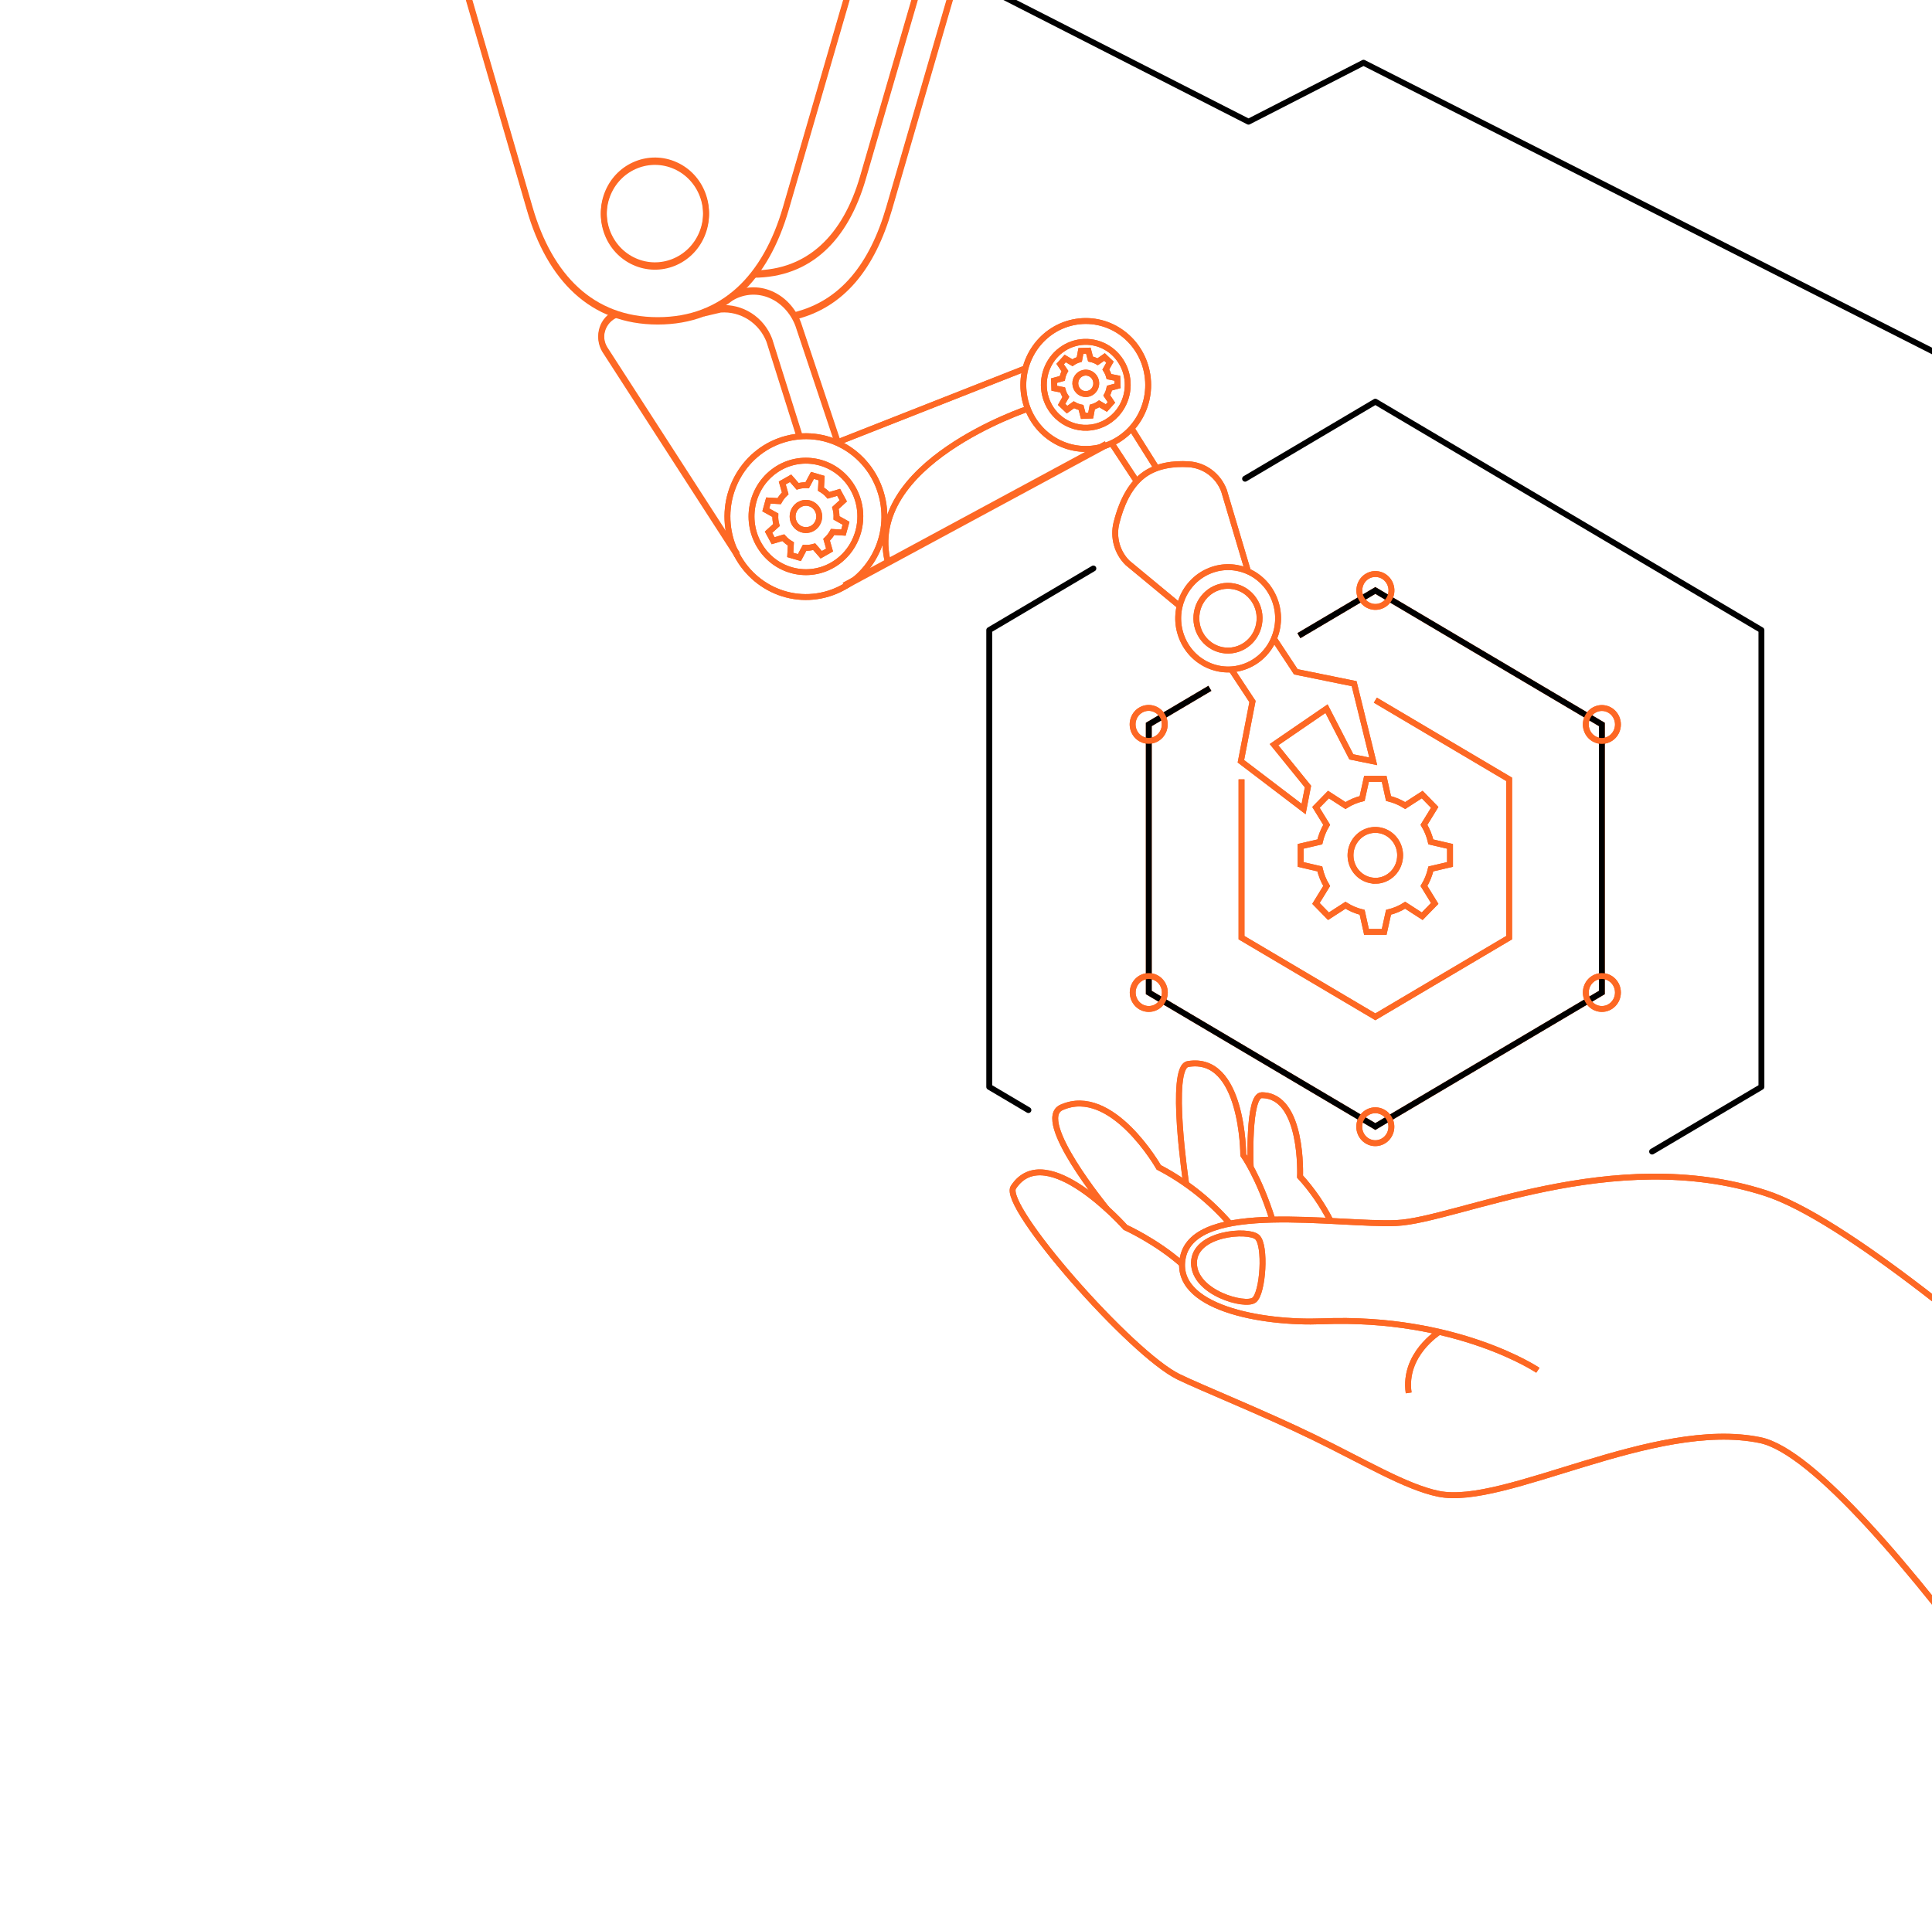 <svg width="1313" height="1310" viewBox="0 0 1313 1310" fill="none" xmlns="http://www.w3.org/2000/svg">
<path d="M2 -349L848.498 82.716L926.662 42.635L1864 518" stroke="black" stroke-width="4" stroke-linecap="round" stroke-linejoin="round"/>
<path d="M1122.78 782.761L1197.07 738.804V428.285L934.687 273.031L846.164 325.409" stroke="black" stroke-width="4" stroke-linecap="round" stroke-linejoin="round"/>
<path d="M743.063 386.419L672.292 428.285V738.804L698.92 754.563" stroke="black" stroke-width="4" stroke-linecap="round" stroke-linejoin="round"/>
<path d="M744.469 304.638C767.616 300.91 783.432 278.657 779.795 254.935C776.157 231.212 754.445 215.003 731.297 218.73C708.15 222.458 692.334 244.711 695.971 268.433C699.608 292.156 721.322 308.365 744.469 304.638Z" stroke="#FD6824" stroke-width="4"/>
<path d="M846.988 452.694C864.449 445.71 873.08 425.541 866.265 407.646C859.45 389.751 839.77 380.906 822.309 387.89C804.848 394.874 796.218 415.043 803.033 432.938C809.847 450.833 829.527 459.678 846.988 452.694Z" stroke="#FD6824" stroke-width="4"/>
<path d="M497.103 202.359C514.552 192.399 535.015 201.64 542.379 220.652L569.137 300.675" stroke="#FD6824" stroke-width="4"/>
<path d="M543.243 296.614L522.824 231.774C520.225 225.067 515.608 219.383 509.643 215.549C503.678 211.714 496.675 209.927 489.652 210.449L477.925 213.171" stroke="#FD6824" stroke-width="4"/>
<path d="M501.076 376.61L411.03 237.082C409.79 235.045 408.998 232.756 408.708 230.374C408.418 227.992 408.638 225.574 409.352 223.287C410.066 221.001 411.257 218.901 412.843 217.135C414.429 215.368 416.371 213.976 418.535 213.056" stroke="#FD6824" stroke-width="4"/>
<path d="M560.669 404.187C589.24 396.848 606.596 367.162 599.435 337.88C592.275 308.599 563.309 290.811 534.738 298.15C506.167 305.488 488.811 335.175 495.971 364.456C503.132 393.737 532.098 411.525 560.669 404.187Z" stroke="#FD6824" stroke-width="4"/>
<path d="M751.853 302.634L573.586 398.881" stroke="#FD6824" stroke-width="4"/>
<path d="M569.137 300.675L696.912 250.355" stroke="#FD6824" stroke-width="4"/>
<path d="M801.719 411.939L766.311 382.624C762.816 379.18 760.275 374.848 758.947 370.069C757.619 365.29 757.552 360.236 758.753 355.422C761.452 344.543 766.689 331.075 776.721 323.328C785.878 316.224 797.885 314.973 807.787 315.582C813.052 315.888 818.119 317.742 822.384 320.921C826.648 324.1 829.929 328.47 831.835 333.51L848.151 388.356" stroke="#FD6824" stroke-width="4"/>
<path d="M568.549 382.328C585.413 370.529 589.752 346.952 578.239 329.668C566.726 312.384 543.722 307.938 526.857 319.737C509.993 331.536 505.654 355.113 517.167 372.397C528.68 389.681 551.684 394.127 568.549 382.328Z" stroke="#FD6824" stroke-width="4"/>
<path d="M718.508 282.979C714.377 279.047 711.476 273.948 710.172 268.326C708.869 262.704 709.221 256.813 711.185 251.396C713.148 245.98 716.635 241.281 721.204 237.896C725.773 234.51 731.219 232.589 736.853 232.375C742.488 232.162 748.057 233.665 752.858 236.696C757.658 239.726 761.474 244.148 763.823 249.401C766.171 254.654 766.948 260.503 766.053 266.208C765.158 271.913 762.633 277.218 758.796 281.452C756.249 284.265 753.187 286.536 749.783 288.135C746.38 289.734 742.702 290.63 738.961 290.772C735.219 290.914 731.487 290.299 727.978 288.961C724.468 287.624 721.25 285.592 718.508 282.979Z" stroke="#FD6824" stroke-width="4"/>
<path d="M855.948 422.077C856.95 409.958 848.175 399.301 836.35 398.275C824.524 397.249 814.126 406.242 813.125 418.361C812.124 430.48 820.898 441.137 832.724 442.163C844.549 443.19 854.947 434.197 855.948 422.077Z" stroke="#FD6824" stroke-width="4"/>
<path d="M836.316 454.302L851.196 476.845L843.324 517.449L885.944 549.918L888.903 534.657L865.827 506.172L883.666 493.943L901.515 481.714L918.382 514.461L933.262 517.493L920.283 464.716L880.664 456.648L865.795 434.106" stroke="#FD6824" stroke-width="4"/>
<path d="M577.225 -3.662H646.333L604.231 141.234C592.893 180.277 572.528 206.339 539.831 214.274" stroke="#FD6824" stroke-width="4"/>
<path d="M511.918 185.777C550.284 185.777 574.731 160.611 586.425 120.384L622.469 -3.662H577.225" stroke="#FD6824" stroke-width="4"/>
<path d="M317.896 -3.662H576.145L534.054 141.234C520.405 188.223 491.844 217.594 447.021 217.594C402.208 217.594 373.593 188.19 359.988 141.234L317.896 -3.662Z" stroke="#FD6824" stroke-width="4"/>
<path d="M476.912 159.02C484.629 141.012 476.64 120.002 459.069 112.093C441.498 104.185 420.998 112.372 413.281 130.38C405.564 148.388 413.553 169.398 431.124 177.306C448.695 185.215 469.195 177.028 476.912 159.02Z" stroke="#FD6824" stroke-width="4"/>
<path d="M522.306 361.752L525.437 367.54L532.326 365.481C533.812 367.157 535.551 368.576 537.477 369.687L537.067 377.201L543.265 379.027L546.807 372.387C549.011 372.486 551.216 372.224 553.339 371.612L558.123 377.09L563.771 373.881L561.762 366.887C563.394 365.361 564.779 363.579 565.865 361.608L573.197 362.028L574.968 355.665L568.489 352.046C568.587 349.784 568.331 347.52 567.733 345.34L573.079 340.437L569.947 334.661L563.079 336.686C561.595 335.017 559.859 333.601 557.939 332.492L558.339 324.966L552.141 323.151L548.599 329.791C546.395 329.692 544.19 329.954 542.066 330.566L537.283 325.088L531.635 328.297L533.644 335.358C532.011 336.883 530.626 338.665 529.54 340.637L522.208 340.216L520.438 346.568L526.916 350.198C526.819 352.457 527.074 354.717 527.672 356.894L522.306 361.752ZM543.319 342.939C544.884 342.049 546.67 341.655 548.454 341.806C550.237 341.958 551.936 342.647 553.337 343.788C554.738 344.929 555.777 346.47 556.324 348.216C556.87 349.962 556.9 351.835 556.408 353.598C555.916 355.362 554.925 356.936 553.56 358.122C552.195 359.308 550.518 360.052 548.741 360.262C546.963 360.471 545.165 360.136 543.573 359.298C541.982 358.46 540.668 357.157 539.799 355.555C538.642 353.406 538.363 350.876 539.023 348.518C539.683 346.16 541.227 344.165 543.319 342.972V342.939Z" stroke="#FD6824" stroke-width="4"/>
<path d="M721.467 274.897L725.181 278.438L729.835 275.118C731.344 275.996 732.981 276.62 734.684 276.966L736.174 282.688L741.238 282.489L742.318 276.679C743.991 276.207 745.577 275.46 747.015 274.465L751.896 277.365L755.341 273.558L752.166 268.788C753.019 267.239 753.627 265.562 753.969 263.819L759.541 262.292L759.358 257.102L753.688 255.995C753.217 254.285 752.489 252.661 751.529 251.181L754.347 246.179L750.633 242.649L745.979 245.902C744.468 245.026 742.832 244.403 741.13 244.054L739.651 238.344L734.586 238.532L733.507 244.342C731.837 244.823 730.252 245.569 728.81 246.555L723.929 243.667L720.473 247.474L723.713 252.243C722.854 253.789 722.245 255.467 721.909 257.212L716.327 258.728L716.521 263.919L722.19 265.025C722.65 266.74 723.379 268.366 724.35 269.839L721.467 274.897ZM732.686 255.608C733.644 254.551 734.885 253.809 736.254 253.476C737.623 253.143 739.058 253.233 740.377 253.734C741.695 254.236 742.84 255.128 743.664 256.296C744.489 257.464 744.958 258.857 745.01 260.298C745.063 261.739 744.698 263.163 743.961 264.391C743.224 265.62 742.148 266.597 740.87 267.198C739.591 267.8 738.167 268 736.778 267.773C735.389 267.546 734.096 266.902 733.064 265.922C731.681 264.605 730.864 262.779 730.793 260.845C730.722 258.911 731.403 257.027 732.686 255.608Z" stroke="#FD6824" stroke-width="4"/>
<path d="M785.996 318.193L768.989 291.158" stroke="#FD6824" stroke-width="4"/>
<path d="M754.747 300.188L772.466 327.135" stroke="#FD6824" stroke-width="4"/>
<path d="M698.564 277.856C698.564 277.856 586.263 315.239 603.54 382.69" stroke="#FD6824" stroke-width="4"/>
<path d="M1470.12 1308.11C1470.12 1308.11 1268.6 993.813 1196.22 978.928C1123.84 964.043 1022.48 1024.64 977.61 1015.39C955.236 1010.78 926.967 993.558 892.542 976.847C857.923 960.048 817.171 943.736 801.028 935.901C768.817 920.33 680.401 819.701 688.727 807.019C710.809 773.409 764.821 834.287 764.821 834.287C764.821 834.287 786.051 843.926 803.317 859.264" stroke="#FD6824" stroke-width="4"/>
<path d="M1607.26 1146.74C1607.26 1146.74 1303.77 844.49 1199.79 810.981C1095.82 777.471 989.434 829.595 949.027 831.321C908.62 833.047 812.117 815.75 803.921 854.561C796.676 888.868 857.469 899.768 898.632 898.13C990.319 894.489 1045.15 931.419 1045.15 931.419" stroke="#FD6824" stroke-width="4"/>
<path d="M978.074 905.346C978.074 905.346 953.487 920.574 957.342 946.779" stroke="#FD6824" stroke-width="4"/>
<path d="M835.884 831.742C822.224 816.015 805.817 803.044 787.508 793.495C787.508 793.495 755.664 737.432 721.413 752.759C702.527 761.214 752.177 821.682 752.177 821.682" stroke="#FD6824" stroke-width="4"/>
<path d="M864.715 828.953C855.547 799.781 844.933 785.085 844.933 785.085C844.933 785.085 844.933 716.848 807.323 723.266C794.268 725.48 806.146 804.872 806.146 804.872" stroke="#FD6824" stroke-width="4"/>
<path d="M904.301 829.916C898.73 818.959 891.742 808.822 883.526 799.781C883.526 799.781 885.944 744.448 857.47 744.448C847.935 744.448 849.976 793.418 849.976 793.418" stroke="#FD6824" stroke-width="4"/>
<path d="M854.392 840.905C860.482 846.438 858.366 878.908 852.351 883.677C846.337 888.447 811.437 878.786 811.437 858.457C811.437 838.127 848.302 835.394 854.392 840.905Z" stroke="#FD6824" stroke-width="4"/>
<path d="M843.745 529.744V637.356L934.687 691.162L1025.62 637.356V529.744L934.687 475.927" stroke="#FD6824" stroke-width="4"/>
<path d="M822.246 467.881L780.727 492.449V674.639L934.687 765.74L1088.64 674.639V492.449L934.687 401.348L882.737 432.08" stroke="#FD6824" stroke-width="4"/>
<path d="M945.502 403.147C946.465 397.047 942.42 391.302 936.468 390.315C930.516 389.328 924.911 393.473 923.948 399.573C922.985 405.673 927.029 411.418 932.981 412.404C938.933 413.391 944.539 409.246 945.502 403.147Z" stroke="#FD6824" stroke-width="4"/>
<path d="M1092.82 502.788C1098.39 500.423 1101.04 493.878 1098.73 488.169C1096.42 482.46 1090.04 479.749 1084.47 482.114C1078.9 484.479 1076.25 491.024 1078.56 496.732C1080.87 502.441 1087.25 505.152 1092.82 502.788Z" stroke="#FD6824" stroke-width="4"/>
<path d="M1088.65 685.828C1094.68 685.828 1099.56 680.818 1099.56 674.639C1099.56 668.46 1094.68 663.451 1088.65 663.451C1082.62 663.451 1077.73 668.46 1077.73 674.639C1077.73 680.818 1082.62 685.828 1088.65 685.828Z" stroke="#FD6824" stroke-width="4"/>
<path d="M791.033 495.861C792.907 489.988 789.78 483.669 784.05 481.749C778.319 479.828 772.154 483.032 770.28 488.905C768.406 494.778 771.532 501.096 777.263 503.017C782.994 504.938 789.158 501.734 791.033 495.861Z" stroke="#FD6824" stroke-width="4"/>
<path d="M780.716 685.828C786.745 685.828 791.633 680.818 791.633 674.639C791.633 668.46 786.745 663.451 780.716 663.451C774.687 663.451 769.799 668.46 769.799 674.639C769.799 680.818 774.687 685.828 780.716 685.828Z" stroke="#FD6824" stroke-width="4"/>
<path d="M938.82 776.224C944.397 773.874 947.059 767.336 944.766 761.621C942.473 755.906 936.094 753.178 930.518 755.528C924.942 757.878 922.28 764.415 924.572 770.13C926.865 775.845 933.244 778.573 938.82 776.224Z" stroke="#FD6824" stroke-width="4"/>
<path d="M985.438 587.6V575.294L972.416 572.262C971.472 568.161 969.894 564.242 967.74 560.653L975.029 548.8L966.542 540.091L954.966 547.561C951.466 545.359 947.646 543.741 943.649 542.769L940.691 529.423H928.683L925.725 542.769C921.725 543.741 917.901 545.359 914.397 547.561L902.833 540.091L894.334 548.8L901.623 560.653C899.474 564.244 897.896 568.163 896.947 572.262L883.925 575.294V587.6L896.947 590.632C897.898 594.727 899.477 598.642 901.623 602.23L894.334 614.094L902.833 622.792L914.397 615.322C917.899 617.529 921.723 619.147 925.725 620.114L928.683 633.46H940.691L943.649 620.114C947.647 619.147 951.468 617.529 954.966 615.322L966.542 622.792L975.029 614.094L967.74 602.23C969.892 598.644 971.47 594.729 972.416 590.632L985.438 587.6ZM934.687 598.667C931.352 598.669 928.092 597.657 925.318 595.76C922.545 593.863 920.383 591.165 919.106 588.008C917.828 584.851 917.494 581.376 918.144 578.024C918.794 574.672 920.399 571.593 922.757 569.176C925.115 566.76 928.12 565.114 931.39 564.448C934.661 563.782 938.051 564.125 941.132 565.434C944.212 566.743 946.845 568.959 948.696 571.801C950.547 574.644 951.534 577.985 951.532 581.403C951.538 583.674 951.106 585.923 950.262 588.023C949.418 590.123 948.178 592.031 946.614 593.639C945.049 595.247 943.19 596.522 941.143 597.393C939.097 598.263 936.903 598.711 934.687 598.711V598.667Z" stroke="#FD6824" stroke-width="4"/>
<path d="M744.469 304.638C767.616 300.91 783.432 278.657 779.795 254.935C776.157 231.212 754.445 215.003 731.297 218.73C708.15 222.458 692.334 244.711 695.971 268.433C699.608 292.156 721.322 308.365 744.469 304.638Z" stroke="#FD6824" stroke-width="4" stroke-miterlimit="10"/>
<path d="M846.988 452.694C864.449 445.71 873.08 425.541 866.265 407.646C859.45 389.751 839.77 380.906 822.309 387.89C804.848 394.874 796.218 415.043 803.033 432.938C809.847 450.833 829.527 459.678 846.988 452.694Z" stroke="#FD6824" stroke-width="4" stroke-miterlimit="10"/>
<path d="M497.103 201.359C514.552 191.399 535.015 200.64 542.379 219.652L569.137 299.675" stroke="#FD6824" stroke-width="4" stroke-miterlimit="10"/>
<path d="M543.243 295.614L522.824 230.774C520.225 224.067 515.608 218.383 509.643 214.549C503.678 210.714 496.675 208.927 489.652 209.449L477.925 212.171" stroke="#FD6824" stroke-width="4" stroke-miterlimit="10"/>
<path d="M501.076 377.61L411.03 238.082C409.79 236.045 408.998 233.756 408.708 231.374C408.418 228.992 408.638 226.574 409.352 224.287C410.066 222.001 411.257 219.901 412.843 218.135C414.429 216.368 416.371 214.976 418.535 214.056" stroke="#FD6824" stroke-width="4" stroke-miterlimit="10"/>
<path d="M560.669 404.187C589.24 396.848 606.596 367.162 599.435 337.88C592.275 308.599 563.309 290.811 534.738 298.15C506.167 305.488 488.811 335.175 495.971 364.456C503.132 393.737 532.098 411.525 560.669 404.187Z" stroke="#FD6824" stroke-width="4" stroke-miterlimit="10"/>
<path d="M751.853 301.634L573.586 397.881" stroke="#FD6824" stroke-width="4" stroke-miterlimit="10"/>
<path d="M569.137 300.675L696.912 250.355" stroke="#FD6824" stroke-width="4" stroke-miterlimit="10"/>
<path d="M801.719 411.939L766.311 382.624C762.816 379.18 760.275 374.848 758.947 370.069C757.619 365.29 757.552 360.236 758.753 355.422C761.452 344.543 766.689 331.075 776.721 323.328C785.878 316.224 797.885 314.973 807.787 315.582C813.052 315.888 818.119 317.742 822.384 320.921C826.648 324.1 829.929 328.47 831.835 333.51L848.151 388.356" stroke="#FD6824" stroke-width="4" stroke-miterlimit="10"/>
<path d="M568.549 382.328C585.413 370.529 589.752 346.952 578.239 329.668C566.726 312.384 543.722 307.938 526.857 319.737C509.993 331.536 505.654 355.113 517.167 372.397C528.68 389.681 551.684 394.127 568.549 382.328Z" stroke="#FD6824" stroke-width="4" stroke-miterlimit="10"/>
<path d="M718.508 282.979C714.377 279.047 711.476 273.948 710.172 268.326C708.869 262.704 709.221 256.813 711.185 251.396C713.148 245.98 716.635 241.281 721.204 237.896C725.773 234.51 731.219 232.589 736.853 232.375C742.488 232.162 748.057 233.665 752.858 236.696C757.658 239.726 761.474 244.148 763.823 249.401C766.171 254.654 766.948 260.503 766.053 266.208C765.158 271.913 762.633 277.218 758.796 281.452C756.249 284.265 753.187 286.536 749.783 288.135C746.38 289.734 742.702 290.63 738.961 290.772C735.219 290.914 731.487 290.299 727.978 288.961C724.468 287.624 721.25 285.592 718.508 282.979Z" stroke="#FD6824" stroke-width="4" stroke-miterlimit="10"/>
<path d="M855.948 422.077C856.95 409.958 848.175 399.301 836.35 398.275C824.524 397.249 814.126 406.242 813.125 418.361C812.124 430.48 820.898 441.137 832.724 442.163C844.549 443.19 854.947 434.197 855.948 422.077Z" stroke="#FD6824" stroke-width="4" stroke-miterlimit="10"/>
<path d="M836.316 454.302L851.196 476.845L843.324 517.449L885.944 549.918L888.903 534.657L865.827 506.172L883.666 493.943L901.515 481.714L918.382 514.461L933.262 517.493L920.283 464.716L880.664 456.648L865.795 434.106" stroke="#FD6824" stroke-width="4" stroke-miterlimit="10"/>
<path d="M577.225 -2.662H646.333L604.231 142.234C592.893 181.277 572.528 207.339 539.831 215.274" stroke="#FD6824" stroke-width="4" stroke-miterlimit="10"/>
<path d="M511.918 186.777C550.284 186.777 574.731 161.611 586.425 121.384L622.469 -2.662H577.225" stroke="#FD6824" stroke-width="4" stroke-miterlimit="10"/>
<path d="M317.896 -2.662H576.145L534.054 142.234C520.405 189.223 491.844 218.594 447.021 218.594C402.208 218.594 373.593 189.19 359.988 142.234L317.896 -2.662Z" stroke="#FD6824" stroke-width="4" stroke-miterlimit="10"/>
<path d="M476.912 160.02C484.629 142.012 476.64 121.002 459.069 113.093C441.498 105.185 420.998 113.372 413.281 131.38C405.564 149.388 413.553 170.398 431.124 178.306C448.695 186.215 469.195 178.028 476.912 160.02Z" stroke="#FD6824" stroke-width="4" stroke-miterlimit="10"/>
<path d="M522.306 361.752L525.437 367.54L532.326 365.481C533.812 367.157 535.551 368.576 537.477 369.687L537.067 377.201L543.265 379.027L546.807 372.387C549.011 372.486 551.216 372.224 553.339 371.612L558.123 377.09L563.771 373.881L561.762 366.887C563.394 365.361 564.779 363.579 565.865 361.608L573.197 362.028L574.968 355.665L568.489 352.046C568.587 349.784 568.331 347.52 567.733 345.34L573.079 340.437L569.947 334.661L563.079 336.686C561.595 335.017 559.859 333.601 557.939 332.492L558.339 324.966L552.141 323.151L548.599 329.791C546.395 329.692 544.19 329.954 542.066 330.566L537.283 325.088L531.635 328.297L533.644 335.358C532.011 336.883 530.626 338.665 529.54 340.637L522.208 340.216L520.438 346.568L526.916 350.198C526.819 352.457 527.074 354.717 527.672 356.894L522.306 361.752ZM543.319 342.939C544.884 342.049 546.67 341.655 548.454 341.806C550.237 341.958 551.936 342.647 553.337 343.788C554.738 344.929 555.777 346.47 556.324 348.216C556.87 349.962 556.9 351.835 556.408 353.598C555.916 355.362 554.925 356.936 553.56 358.122C552.195 359.308 550.518 360.052 548.741 360.262C546.963 360.471 545.165 360.136 543.573 359.298C541.982 358.46 540.668 357.157 539.799 355.555C538.642 353.406 538.363 350.876 539.023 348.518C539.683 346.16 541.227 344.165 543.319 342.972V342.939Z" stroke="#FD6824" stroke-width="4" stroke-miterlimit="10"/>
<path d="M721.467 274.897L725.181 278.438L729.835 275.118C731.344 275.996 732.981 276.62 734.684 276.966L736.174 282.688L741.238 282.489L742.318 276.679C743.991 276.207 745.577 275.46 747.015 274.465L751.896 277.365L755.341 273.558L752.166 268.788C753.019 267.239 753.627 265.562 753.969 263.819L759.541 262.292L759.358 257.102L753.688 255.995C753.217 254.285 752.489 252.661 751.529 251.181L754.347 246.179L750.633 242.649L745.979 245.902C744.468 245.026 742.832 244.403 741.13 244.054L739.651 238.344L734.586 238.532L733.507 244.342C731.837 244.823 730.252 245.569 728.81 246.555L723.929 243.667L720.473 247.474L723.713 252.243C722.854 253.789 722.245 255.467 721.909 257.212L716.327 258.728L716.521 263.919L722.19 265.025C722.65 266.74 723.379 268.366 724.35 269.839L721.467 274.897ZM732.686 255.608C733.644 254.551 734.885 253.809 736.254 253.476C737.623 253.143 739.058 253.233 740.377 253.734C741.695 254.236 742.84 255.128 743.664 256.296C744.489 257.464 744.958 258.857 745.01 260.298C745.063 261.739 744.698 263.163 743.961 264.391C743.224 265.62 742.148 266.597 740.87 267.198C739.591 267.8 738.167 268 736.778 267.773C735.389 267.546 734.096 266.902 733.064 265.922C731.681 264.605 730.864 262.779 730.793 260.845C730.722 258.911 731.403 257.027 732.686 255.608Z" stroke="#FD6824" stroke-width="4" stroke-miterlimit="10"/>
<path d="M785.996 318.193L768.989 291.158" stroke="#FD6824" stroke-width="4" stroke-miterlimit="10"/>
<path d="M754.747 300.188L772.466 327.135" stroke="#FD6824" stroke-width="4" stroke-miterlimit="10"/>
<path d="M698.564 277.856C698.564 277.856 586.263 315.239 603.54 382.69" stroke="#FD6824" stroke-width="4" stroke-miterlimit="10"/>
<path d="M1470.12 1308.11C1470.12 1308.11 1268.6 993.813 1196.22 978.928C1123.84 964.043 1022.48 1024.64 977.61 1015.39C955.236 1010.78 926.967 993.558 892.542 976.847C857.923 960.048 817.171 943.736 801.028 935.901C768.817 920.33 680.401 819.701 688.727 807.019C710.809 773.409 764.821 834.287 764.821 834.287C764.821 834.287 786.051 843.926 803.317 859.264" stroke="#FD6824" stroke-width="4" stroke-miterlimit="10"/>
<path d="M1607.26 1146.74C1607.26 1146.74 1303.77 844.49 1199.79 810.981C1095.82 777.471 989.434 829.595 949.027 831.321C908.62 833.047 812.117 815.75 803.921 854.561C796.676 888.868 857.469 899.768 898.632 898.13C990.319 894.489 1045.15 931.419 1045.15 931.419" stroke="#FD6824" stroke-width="4" stroke-miterlimit="10"/>
<path d="M978.074 905.346C978.074 905.346 953.487 920.574 957.342 946.779" stroke="#FD6824" stroke-width="4" stroke-miterlimit="10"/>
<path d="M835.884 831.742C822.224 816.015 805.817 803.044 787.508 793.495C787.508 793.495 755.664 737.432 721.413 752.759C702.527 761.214 752.177 821.682 752.177 821.682" stroke="#FD6824" stroke-width="4" stroke-miterlimit="10"/>
<path d="M864.715 828.953C855.547 799.781 844.933 785.085 844.933 785.085C844.933 785.085 844.933 716.848 807.323 723.266C794.268 725.48 806.146 804.872 806.146 804.872" stroke="#FD6824" stroke-width="4" stroke-miterlimit="10"/>
<path d="M904.301 829.916C898.73 818.959 891.742 808.822 883.526 799.781C883.526 799.781 885.944 744.448 857.47 744.448C847.935 744.448 849.976 793.418 849.976 793.418" stroke="#FD6824" stroke-width="4" stroke-miterlimit="10"/>
<path d="M854.392 840.905C860.482 846.438 858.366 878.908 852.351 883.677C846.337 888.447 811.437 878.786 811.437 858.457C811.437 838.127 848.302 835.394 854.392 840.905Z" stroke="#FD6824" stroke-width="4" stroke-miterlimit="10"/>
<path d="M843.745 529.744V637.356L934.687 691.162L1025.62 637.356V529.744L934.687 475.927" stroke="#FD6824" stroke-width="4" stroke-miterlimit="10"/>
<path d="M822.246 467.881L780.727 492.449V674.639L934.687 765.74L1088.64 674.639V492.449L934.687 401.348L882.737 432.08" stroke="black" stroke-width="4" stroke-miterlimit="10"/>
<path d="M945.502 403.147C946.465 397.047 942.42 391.302 936.468 390.315C930.516 389.328 924.911 393.473 923.948 399.573C922.985 405.673 927.029 411.418 932.981 412.404C938.933 413.391 944.539 409.246 945.502 403.147Z" stroke="#FD6824" stroke-width="4" stroke-miterlimit="10"/>
<path d="M1092.82 502.788C1098.39 500.423 1101.04 493.878 1098.73 488.169C1096.42 482.46 1090.04 479.749 1084.47 482.114C1078.9 484.479 1076.25 491.024 1078.56 496.732C1080.87 502.441 1087.25 505.152 1092.82 502.788Z" stroke="#FD6824" stroke-width="4" stroke-miterlimit="10"/>
<path d="M1088.65 685.828C1094.68 685.828 1099.56 680.818 1099.56 674.639C1099.56 668.46 1094.68 663.451 1088.65 663.451C1082.62 663.451 1077.73 668.46 1077.73 674.639C1077.73 680.818 1082.62 685.828 1088.65 685.828Z" stroke="#FD6824" stroke-width="4" stroke-miterlimit="10"/>
<path d="M791.033 495.861C792.907 489.988 789.78 483.669 784.05 481.749C778.319 479.828 772.154 483.032 770.28 488.905C768.406 494.778 771.532 501.096 777.263 503.017C782.994 504.938 789.158 501.734 791.033 495.861Z" stroke="#FD6824" stroke-width="4" stroke-miterlimit="10"/>
<path d="M780.716 685.828C786.745 685.828 791.633 680.818 791.633 674.639C791.633 668.46 786.745 663.451 780.716 663.451C774.687 663.451 769.799 668.46 769.799 674.639C769.799 680.818 774.687 685.828 780.716 685.828Z" stroke="#FD6824" stroke-width="4" stroke-miterlimit="10"/>
<path d="M938.82 776.224C944.397 773.874 947.059 767.336 944.766 761.621C942.473 755.906 936.094 753.178 930.518 755.528C924.942 757.878 922.28 764.415 924.572 770.13C926.865 775.845 933.244 778.573 938.82 776.224Z" stroke="#FD6824" stroke-width="4" stroke-miterlimit="10"/>
<path d="M985.438 587.6V575.294L972.416 572.262C971.472 568.161 969.894 564.242 967.74 560.653L975.029 548.8L966.542 540.091L954.966 547.561C951.466 545.359 947.646 543.741 943.649 542.769L940.691 529.423H928.683L925.725 542.769C921.725 543.741 917.901 545.359 914.397 547.561L902.833 540.091L894.334 548.8L901.623 560.653C899.474 564.244 897.896 568.163 896.947 572.262L883.925 575.294V587.6L896.947 590.632C897.898 594.727 899.477 598.642 901.623 602.23L894.334 614.094L902.833 622.792L914.397 615.322C917.899 617.529 921.723 619.147 925.725 620.114L928.683 633.46H940.691L943.649 620.114C947.647 619.147 951.468 617.529 954.966 615.322L966.542 622.792L975.029 614.094L967.74 602.23C969.892 598.644 971.47 594.729 972.416 590.632L985.438 587.6ZM934.687 598.667C931.352 598.669 928.092 597.657 925.318 595.76C922.545 593.863 920.383 591.165 919.106 588.008C917.828 584.851 917.494 581.376 918.144 578.024C918.794 574.672 920.399 571.593 922.757 569.176C925.115 566.76 928.12 565.114 931.39 564.448C934.661 563.782 938.051 564.125 941.132 565.434C944.212 566.743 946.845 568.959 948.696 571.801C950.547 574.644 951.534 577.985 951.532 581.403C951.538 583.674 951.106 585.923 950.262 588.023C949.418 590.123 948.178 592.031 946.614 593.639C945.049 595.247 943.19 596.522 941.143 597.393C939.097 598.263 936.903 598.711 934.687 598.711V598.667Z" stroke="#FD6824" stroke-width="4" stroke-miterlimit="10"/>
</svg>
